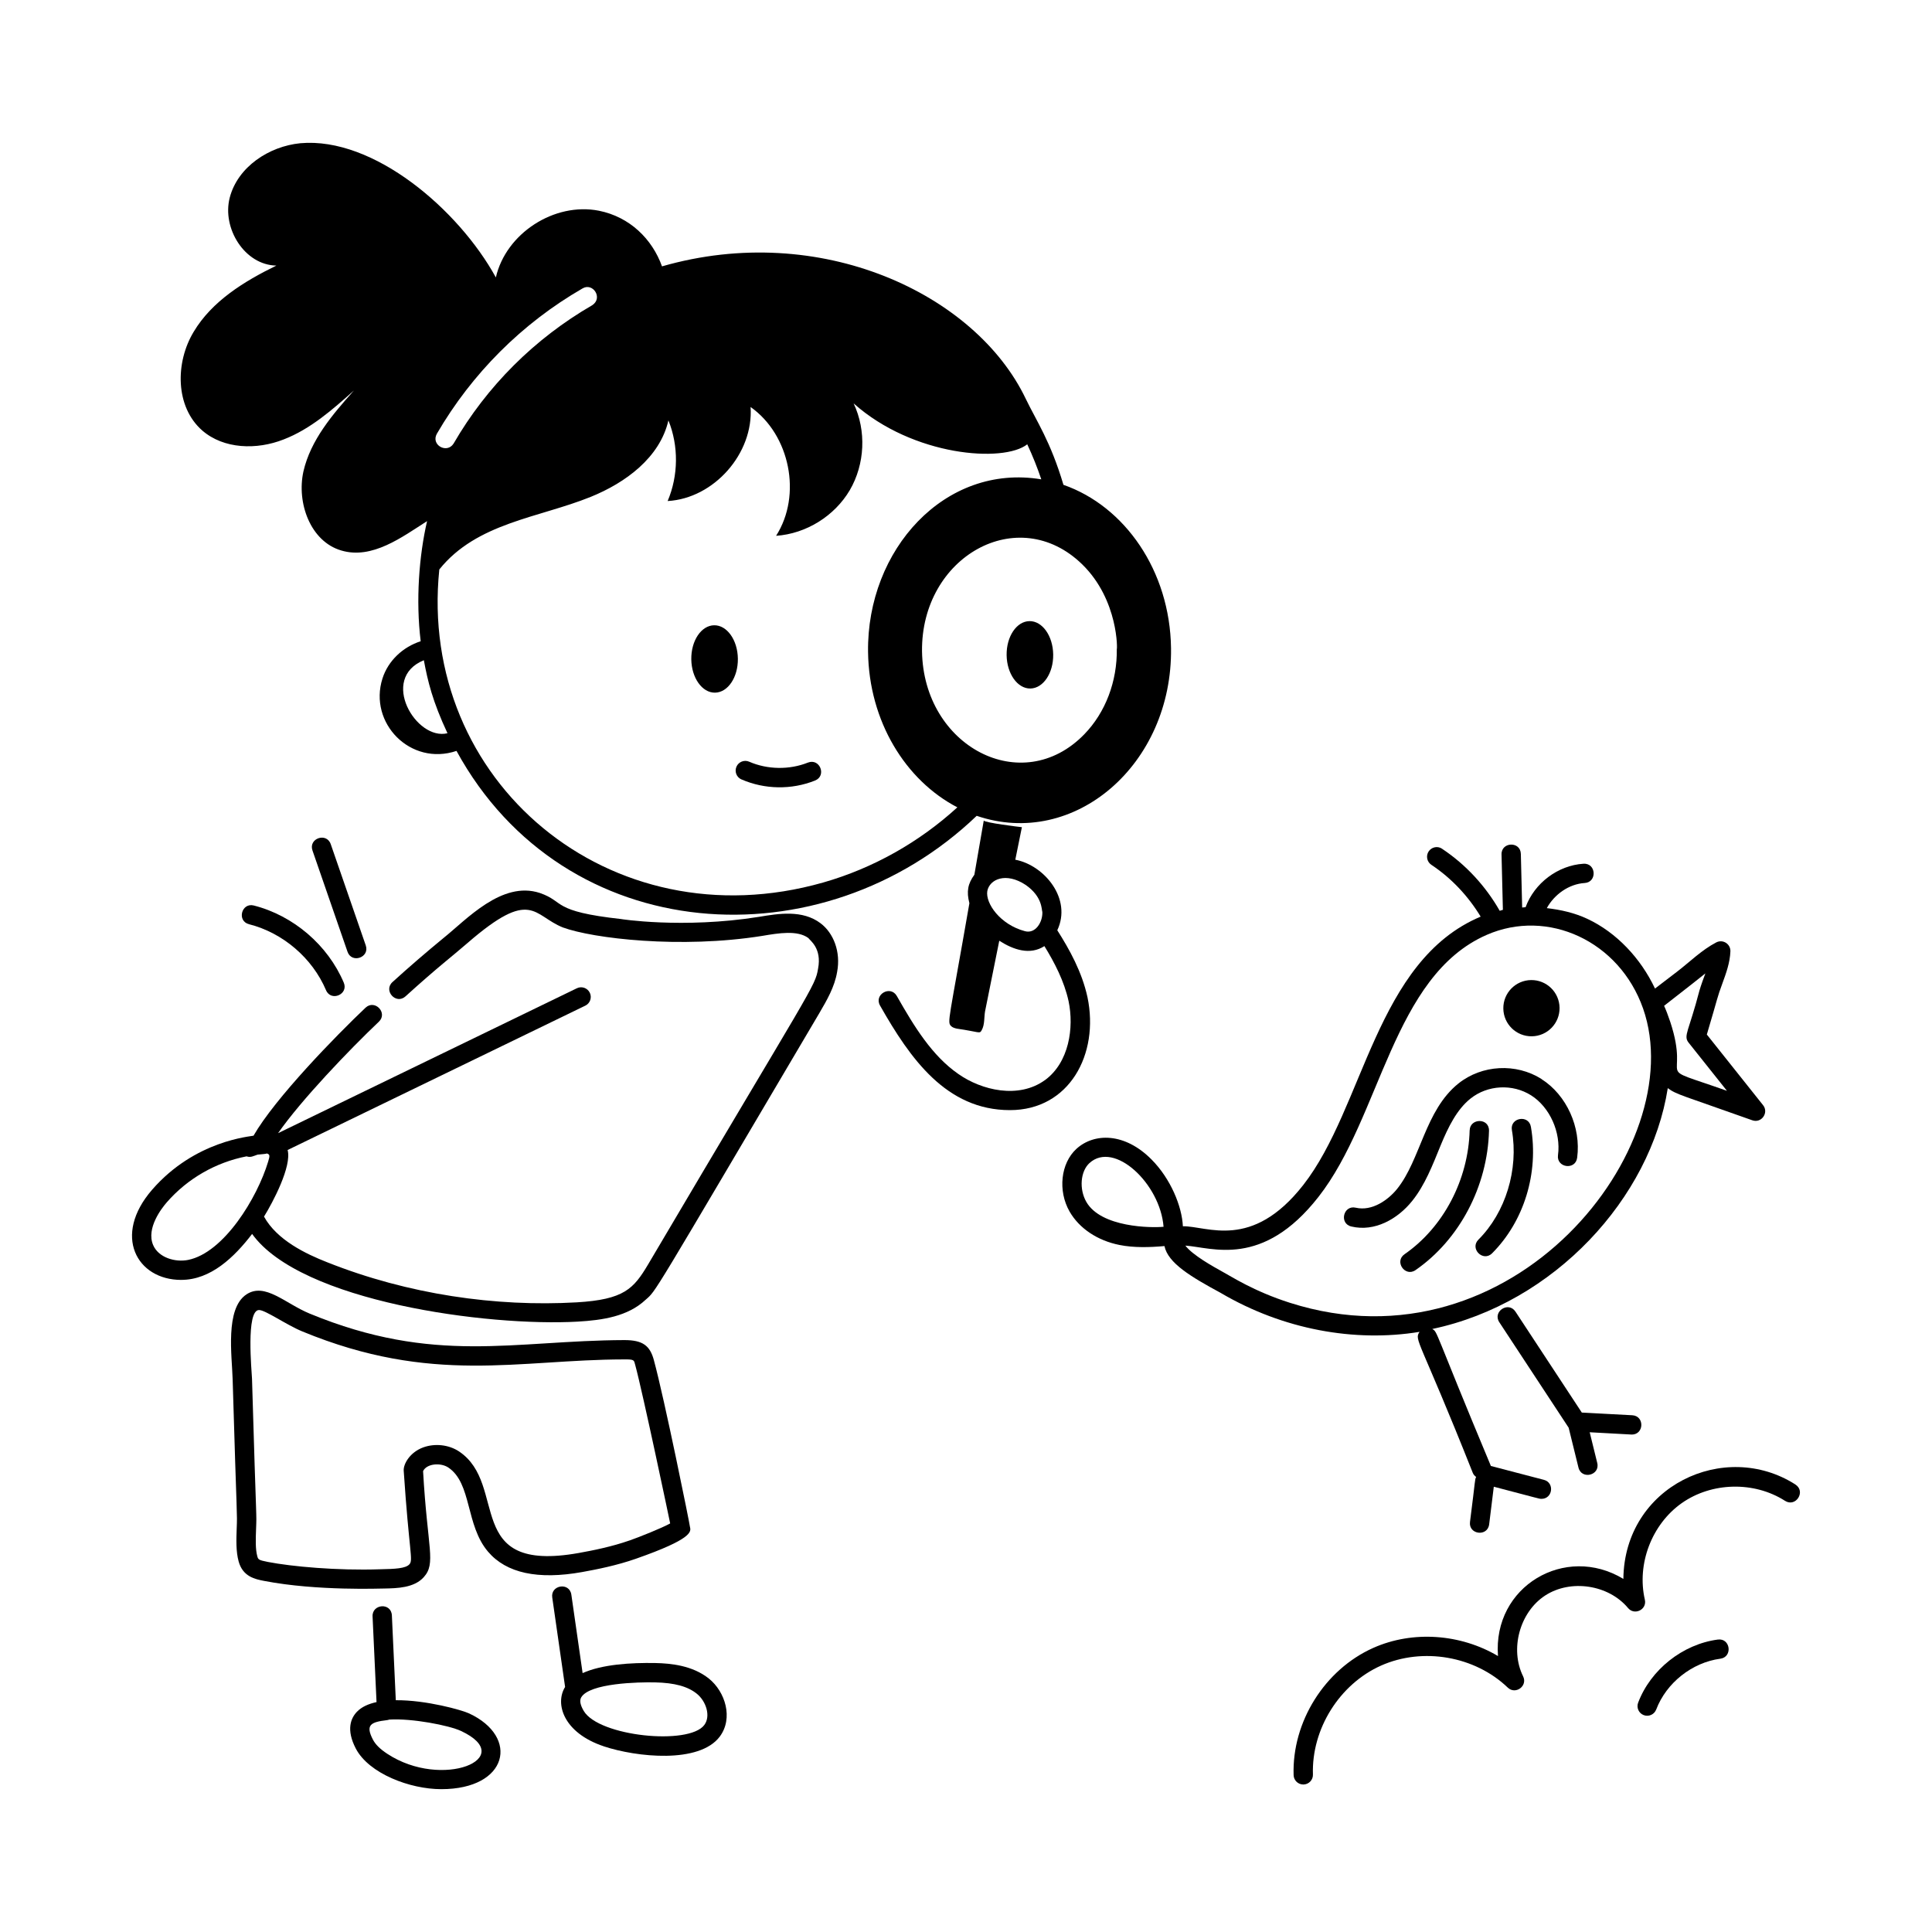 <svg id="Layer_1" enable-background="new 0 0 75 75" viewBox="0 0 75 75" xmlns="http://www.w3.org/2000/svg"><g id="Girl_Finding" fill="rgb(0,0,0)"><path d="m7.519 12.88c-.72 1.19-.72 2.91.33 3.83.84.73 2.12.76 3.16.35 1.04-.4 1.9-1.16 2.73-1.9-.83.93-1.68 1.92-1.96 3.14-.27 1.22.27 2.72 1.47 3.07 1.201.358 2.363-.525 3.33-1.14-.311 1.343-.443 3.074-.248 4.663-.687.22-1.264.754-1.484 1.447-.549 1.725 1.086 3.411 2.874 2.81 4.2 7.685 14.209 8.254 20.194 2.52 3.792 1.293 7.605-1.997 7.544-6.51-.04-2.997-1.792-5.509-4.176-6.339-.506-1.7-1.045-2.471-1.464-3.341-1.95-4.077-7.978-6.909-14.12-5.14-.38-1.06-1.25-1.92-2.45-2.16-1.73-.34-3.61.88-4 2.59-1.445-2.634-4.744-5.464-7.59-5.21-1.22.12-2.43.92-2.74 2.11-.31 1.19.58 2.62 1.81 2.64-1.25.61-2.5 1.38-3.21 2.57zm8.935 12.75c.152.818.338 1.596.917 2.834-1.216.303-2.654-2.128-.917-2.834zm25.557-3.722c1.426 1.392 1.363 3.378 1.343 3.278.02 1.265-.44 2.474-1.261 3.318-2.417 2.49-6.243.474-6.3-3.219-.042-3.673 3.729-5.802 6.218-3.377zm-16.063-5.588c.4.99.39 2.14-.03 3.13 1.8-.1 3.34-1.85 3.22-3.65 1.53 1.08 2 3.42.99 5 1.17-.08 2.27-.77 2.86-1.77.59-1.01.65-2.31.15-3.37 2.312 2.06 5.827 2.312 6.74 1.588.21.449.392.905.545 1.36-3.739-.624-6.779 2.732-6.725 6.702.036 2.69 1.453 4.985 3.467 6.031-1.478 1.35-3.268 2.364-5.209 2.918-8.286 2.359-15.745-3.949-14.902-12.152 1.453-1.815 3.858-2.002 5.874-2.817 1.36-.55 2.69-1.53 3.02-2.97zm-8.99.52c1.36-2.34 3.31-4.29 5.65-5.64.407-.249.814.37.38.65-2.23 1.29-4.09 3.14-5.38 5.37-.259.407-.89.053-.65-.38z"/><path d="m27.757 26.889c.499-.007.897-.597.887-1.32-.009-.722-.422-1.303-.921-1.296-.499.007-.896.597-.887 1.32.009.722.422 1.303.921 1.296z"/><path d="m40.568 41.927c-1.022.744-2.46.401-3.365-.235-1.02-.707-1.711-1.835-2.388-3.027-.247-.431-.898-.061-.652.37 1.168 2.059 2.573 4.06 5.043 4.06 2.302 0 3.474-2.168 3.01-4.384-.216-.989-.702-1.859-1.172-2.598.578-1.223-.5-2.515-1.614-2.736-.005-.001-.011-.001-.016-.002l.256-1.264c-.081-.006-1.48-.178-1.48-.26-.057.332-.363 2.093-.365 2.106-.252.349-.313.645-.193 1.106-.8 4.601-.868 4.602-.712 4.768.06.06.14.08.22.1.889.127.886.217.97.06.12-.21.09-.5.13-.73l.552-2.742c.558.358 1.195.567 1.752.209.39.634.768 1.355.939 2.14.216 1.03.017 2.376-.914 3.06zm-.782-5.779c-.967-.258-1.536-1.086-1.459-1.558.087-.456.72-.749 1.496-.233.644.453.607.946.641 1.048.016.388-.266.857-.678.743z"/><path d="m7.036 49.685c1.145 0 2.058-.88 2.751-1.784 1.886 2.63 9.14 3.603 12.643 3.404.956-.056 1.938-.198 2.629-.845.436-.39.1.124 6.751-11.137.29-.497.59-1.01.687-1.593.149-.783-.143-1.514-.643-1.889-.703-.531-1.637-.375-2.385-.25-2.973.475-5.457.075-5.343.088-2.744-.302-2.175-.671-3.17-1.014-1.476-.486-2.855 1.043-3.736 1.746-.673.553-1.341 1.129-1.983 1.712-.366.333.135.889.504.556 1.285-1.165 1.781-1.526 2.416-2.078 2.482-2.149 2.533-1.062 3.692-.598 1.174.431 4.574.834 7.741.328.64-.108 1.364-.229 1.79.083.07.101.528.4.378 1.186-.118.715-.193.63-6.602 11.49-.559.937-.925 1.359-2.77 1.467-3.137.18-6.539-.306-9.682-1.555-.829-.325-1.954-.862-2.455-1.774.343-.555 1.086-1.957.916-2.585l11.557-5.604c.186-.09.264-.314.174-.501-.092-.187-.317-.265-.502-.174l-11.599 5.625c.894-1.284 2.78-3.254 3.911-4.325.361-.343-.156-.883-.516-.545-1.145 1.084-3.515 3.515-4.348 4.968-.102.033-2.266.175-3.936 2.097-1.549 1.783-.597 3.502 1.129 3.502zm2.535-4.796c.164.055.256-.009.427-.066.209-.024.295-.021.363-.045.123.038.117.092.048.317-.424 1.411-1.721 3.537-3.107 3.815-.504.1-1.152-.089-1.359-.581-.274-.652.337-1.431.531-1.654.802-.923 1.904-1.553 3.098-1.786z"/><path d="m23.44 67.793c1.268.421 3.708.683 4.503-.381.531-.714.211-1.739-.422-2.248-.643-.516-1.491-.592-2.074-.605-.958-.018-2.079.052-2.83.391l-.437-3.043c-.071-.5-.812-.379-.742.106l.499 3.475c-.404.649-.066 1.782 1.503 2.304zm1.991-2.483c.752.016 1.267.156 1.619.44.354.284.553.863.291 1.214-.597.801-4.094.444-4.679-.544-.136-.229-.17-.407-.1-.527.325-.556 2.224-.597 2.868-.583z"/><path d="m13.813 67.88c.508.968 2.095 1.575 3.319 1.575 2.595 0 3.044-2.028 1.077-2.941-.275-.129-1.661-.521-2.844-.512l-.152-3.289c-.024-.514-.771-.45-.75.035l.154 3.327c-.312.068-.58.186-.761.376-.233.243-.429.688-.043 1.429zm1.213-1.105c.03-.001.056-.013.083-.021.876-.056 2.321.224 2.783.44h.001c2.243 1.048-.721 2.297-2.862.886-.278-.183-.453-.357-.553-.546-.299-.574-.091-.684.548-.759z"/><path d="m59.842 41.887c-.988-.626-2.315-.554-3.226.174-1.298 1.039-1.465 2.954-2.381 4.093-.347.43-.972.875-1.603.729-.484-.113-.656.615-.174.729.902.217 1.795-.285 2.36-.988.501-.623.791-1.385 1.117-2.183.282-.68.617-1.369 1.148-1.793.666-.533 1.635-.583 2.356-.126.723.458 1.162 1.434 1.042 2.321-.065.489.678.596.744.1.158-1.181-.411-2.437-1.386-3.054z"/><path d="m57.052 43.877c-.051 1.924-1.02 3.768-2.527 4.811-.41.284.021.899.426.617 1.702-1.177 2.795-3.249 2.852-5.408.012-.508-.736-.496-.75-.02z"/><path d="m58.692 43.873c.265 1.527-.244 3.195-1.299 4.249-.35.352.181.881.531.53 1.239-1.24 1.816-3.12 1.506-4.907-.083-.491-.825-.36-.738.128z"/><path d="m58.359 39.152c.008.603.503 1.085 1.106 1.077.603-.008 1.085-.503 1.077-1.106-.008-.603-.503-1.085-1.106-1.077-.603.008-1.085.503-1.077 1.106z"/><path d="m63.344 55.69c.483 0 .503-.723.021-.75-.101-.005-2.083-.111-1.959-.104l-2.576-3.919c-.273-.413-.899-.003-.627.412l2.692 4.094.381 1.548c.118.481.848.303.729-.179l-.293-1.192 1.613.088c.007 0.0.014 0.0.021 0z"/><path d="m55.98 32.947c-.171-.115-.404-.068-.52.105-.114.172-.067.405.105.52.78.518 1.429 1.213 1.914 2.011-4.079 1.717-4.522 7.396-6.887 10.419-2.001 2.555-3.729 1.586-4.673 1.601-.035-.772-.474-1.846-1.218-2.593-1.042-1.051-2.228-1.036-2.913-.413-.612.559-.729 1.629-.266 2.437.376.653 1.081 1.125 1.935 1.295.56.113 1.175.094 1.747.043.14.668 1.035 1.195 2.188 1.821 2.413 1.419 5.194 1.924 7.716 1.509-.222.326-.012.243 2.066 5.476.027.067.075.118.13.157-.06.126-.017.029-.239 1.747-.061.492.683.585.744.092l.18-1.46c1.742.452 1.749.471 1.85.471.438 0 .518-.627.095-.738l-2.062-.539c-.002-.005-.001-.011-.003-.016-2.23-5.332-2.047-5.171-2.269-5.301 4.744-1.002 8.475-5.087 9.143-9.35.336.253.566.28 3.281 1.248.355.127.651-.295.418-.587l-2.183-2.742c.451-1.513.387-1.397.603-1.982.145-.397.295-.807.312-1.248.01-.285-.29-.479-.548-.347-.563.292-1.038.766-1.512 1.129l-.867.663c-.558-1.179-1.494-2.176-2.629-2.707-.495-.232-1.03-.352-1.571-.415.294-.536.862-.937 1.469-.975.493-.03.451-.78-.047-.748-.992.063-1.905.754-2.246 1.687-.045.002-.089.009-.133.012l-.051-2.079c-.012-.5-.762-.475-.75.019l.053 2.15c-.042.009-.081.028-.123.038-.548-.96-1.313-1.793-2.237-2.407zm-13.808 13.712c-.286-.498-.23-1.188.121-1.509.966-.88 2.748.808 2.876 2.473-.468.047-2.424.032-2.997-.964zm24.031-8.873c-.043.112-.171.46-.231.667-.408 1.574-.633 1.753-.423 2.019l1.491 1.873c-3.024-1.069-1.387-.197-2.198-2.668-.092-.275-.172-.479-.242-.632.861-.665 1.539-1.207 1.604-1.259zm-2.418 1.367c1.868 5.332-5.026 14.183-13.702 11.424-1.426-.453-2.306-1.04-2.609-1.199-.397-.221-1.174-.651-1.459-1.024 1.026.068 2.991.891 5.167-1.89 2.43-3.103 2.87-8.572 6.533-10.173 2.365-1.035 5.148.234 6.07 2.862z"/><path d="m9.852 35.151c-.479-.12-.665.605-.184.727 1.313.333 2.459 1.314 2.988 2.561.193.456.883.163.689-.293-.618-1.458-1.958-2.605-3.494-2.995z"/><path d="m14.199 36.701-1.36-3.931c-.161-.468-.871-.226-.709.245l1.36 3.931c.162.469.87.224.709-.245z"/><path d="m69.699 57.629c-2.752-1.76-6.641.061-6.68 3.664-2.256-1.367-5.077.288-4.867 2.995-1.442-.856-3.3-1.004-4.843-.316-1.887.842-3.158 2.874-3.091 4.939.007.203.173.363.375.363h.013c.207-.007.369-.18.362-.387-.058-1.769 1.03-3.508 2.646-4.23 1.62-.719 3.639-.369 4.917.855.3.289.782-.062.596-.437-.523-1.057-.131-2.494.856-3.137.991-.645 2.461-.421 3.217.485.25.301.742.062.653-.324-.32-1.386.269-2.927 1.431-3.747 1.163-.819 2.811-.857 4.01-.09.419.266.821-.365.404-.632z"/><path d="m64.294 66.363c.392-1.034 1.392-1.826 2.488-1.972.491-.066.395-.812-.1-.743-1.361.181-2.604 1.166-3.09 2.45-.073.193.024.41.218.483.194.073.41-.024.483-.218z"/><path d="m39.998 26.728c.5-.007.897-.597.887-1.32s-.422-1.303-.921-1.296c-.5.007-.897.597-.887 1.32.01.722.422 1.303.921 1.296z"/><path d="m25.383 52.798c-.151-.559-.43-.776-1.142-.776-4.311.014-7.372.97-12.222-1.029-.951-.393-1.732-1.222-2.453-.744-.835.553-.56 2.393-.535 3.295.166 5.685.184 5.101.157 5.802-.015.411-.032.877.075 1.266.163.599.644.692.995.76 2.063.398 4.569.291 4.669.294.483-.009 1.146-.022 1.521-.438.49-.543.145-1.102-.024-4.118.137-.294.676-.342.979-.141.92.617.663 2.235 1.543 3.268.708.832 1.937 1.098 3.652.79.586-.105 1.353-.259 2.089-.517 2.2-.77 2.142-1.052 2.098-1.23-.001-.084-.995-4.988-1.402-6.48zm-.943 7.002c-.687.241-1.415.387-1.974.487-4.531.808-2.706-2.646-4.646-3.942-.395-.263-.941-.324-1.399-.154-.513.192-.766.644-.749.902.21 3.156.376 3.461.222 3.632-.148.164-.548.182-1.147.194-1.661.057-3.429-.107-4.344-.284-.363-.071-.38-.094-.415-.222-.076-.278-.062-.665-.048-1.039.027-.771.018.185-.157-5.854-.011-.28-.242-2.665.273-2.665.249 0 1.06.576 1.68.831 5.05 2.083 8.384 1.092 12.483 1.086.42-.004.387.024.442.223.286 1.047 1.336 6.042 1.355 6.144-.328.183-1.211.534-1.576.662z"/><path d="m28.782 30.256c.903.393 1.944.41 2.859.044.456-.183.189-.877-.279-.696-.719.287-1.572.274-2.279-.035-.189-.083-.411.004-.494.194-.083.19.004.411.193.494z"/></g></svg>